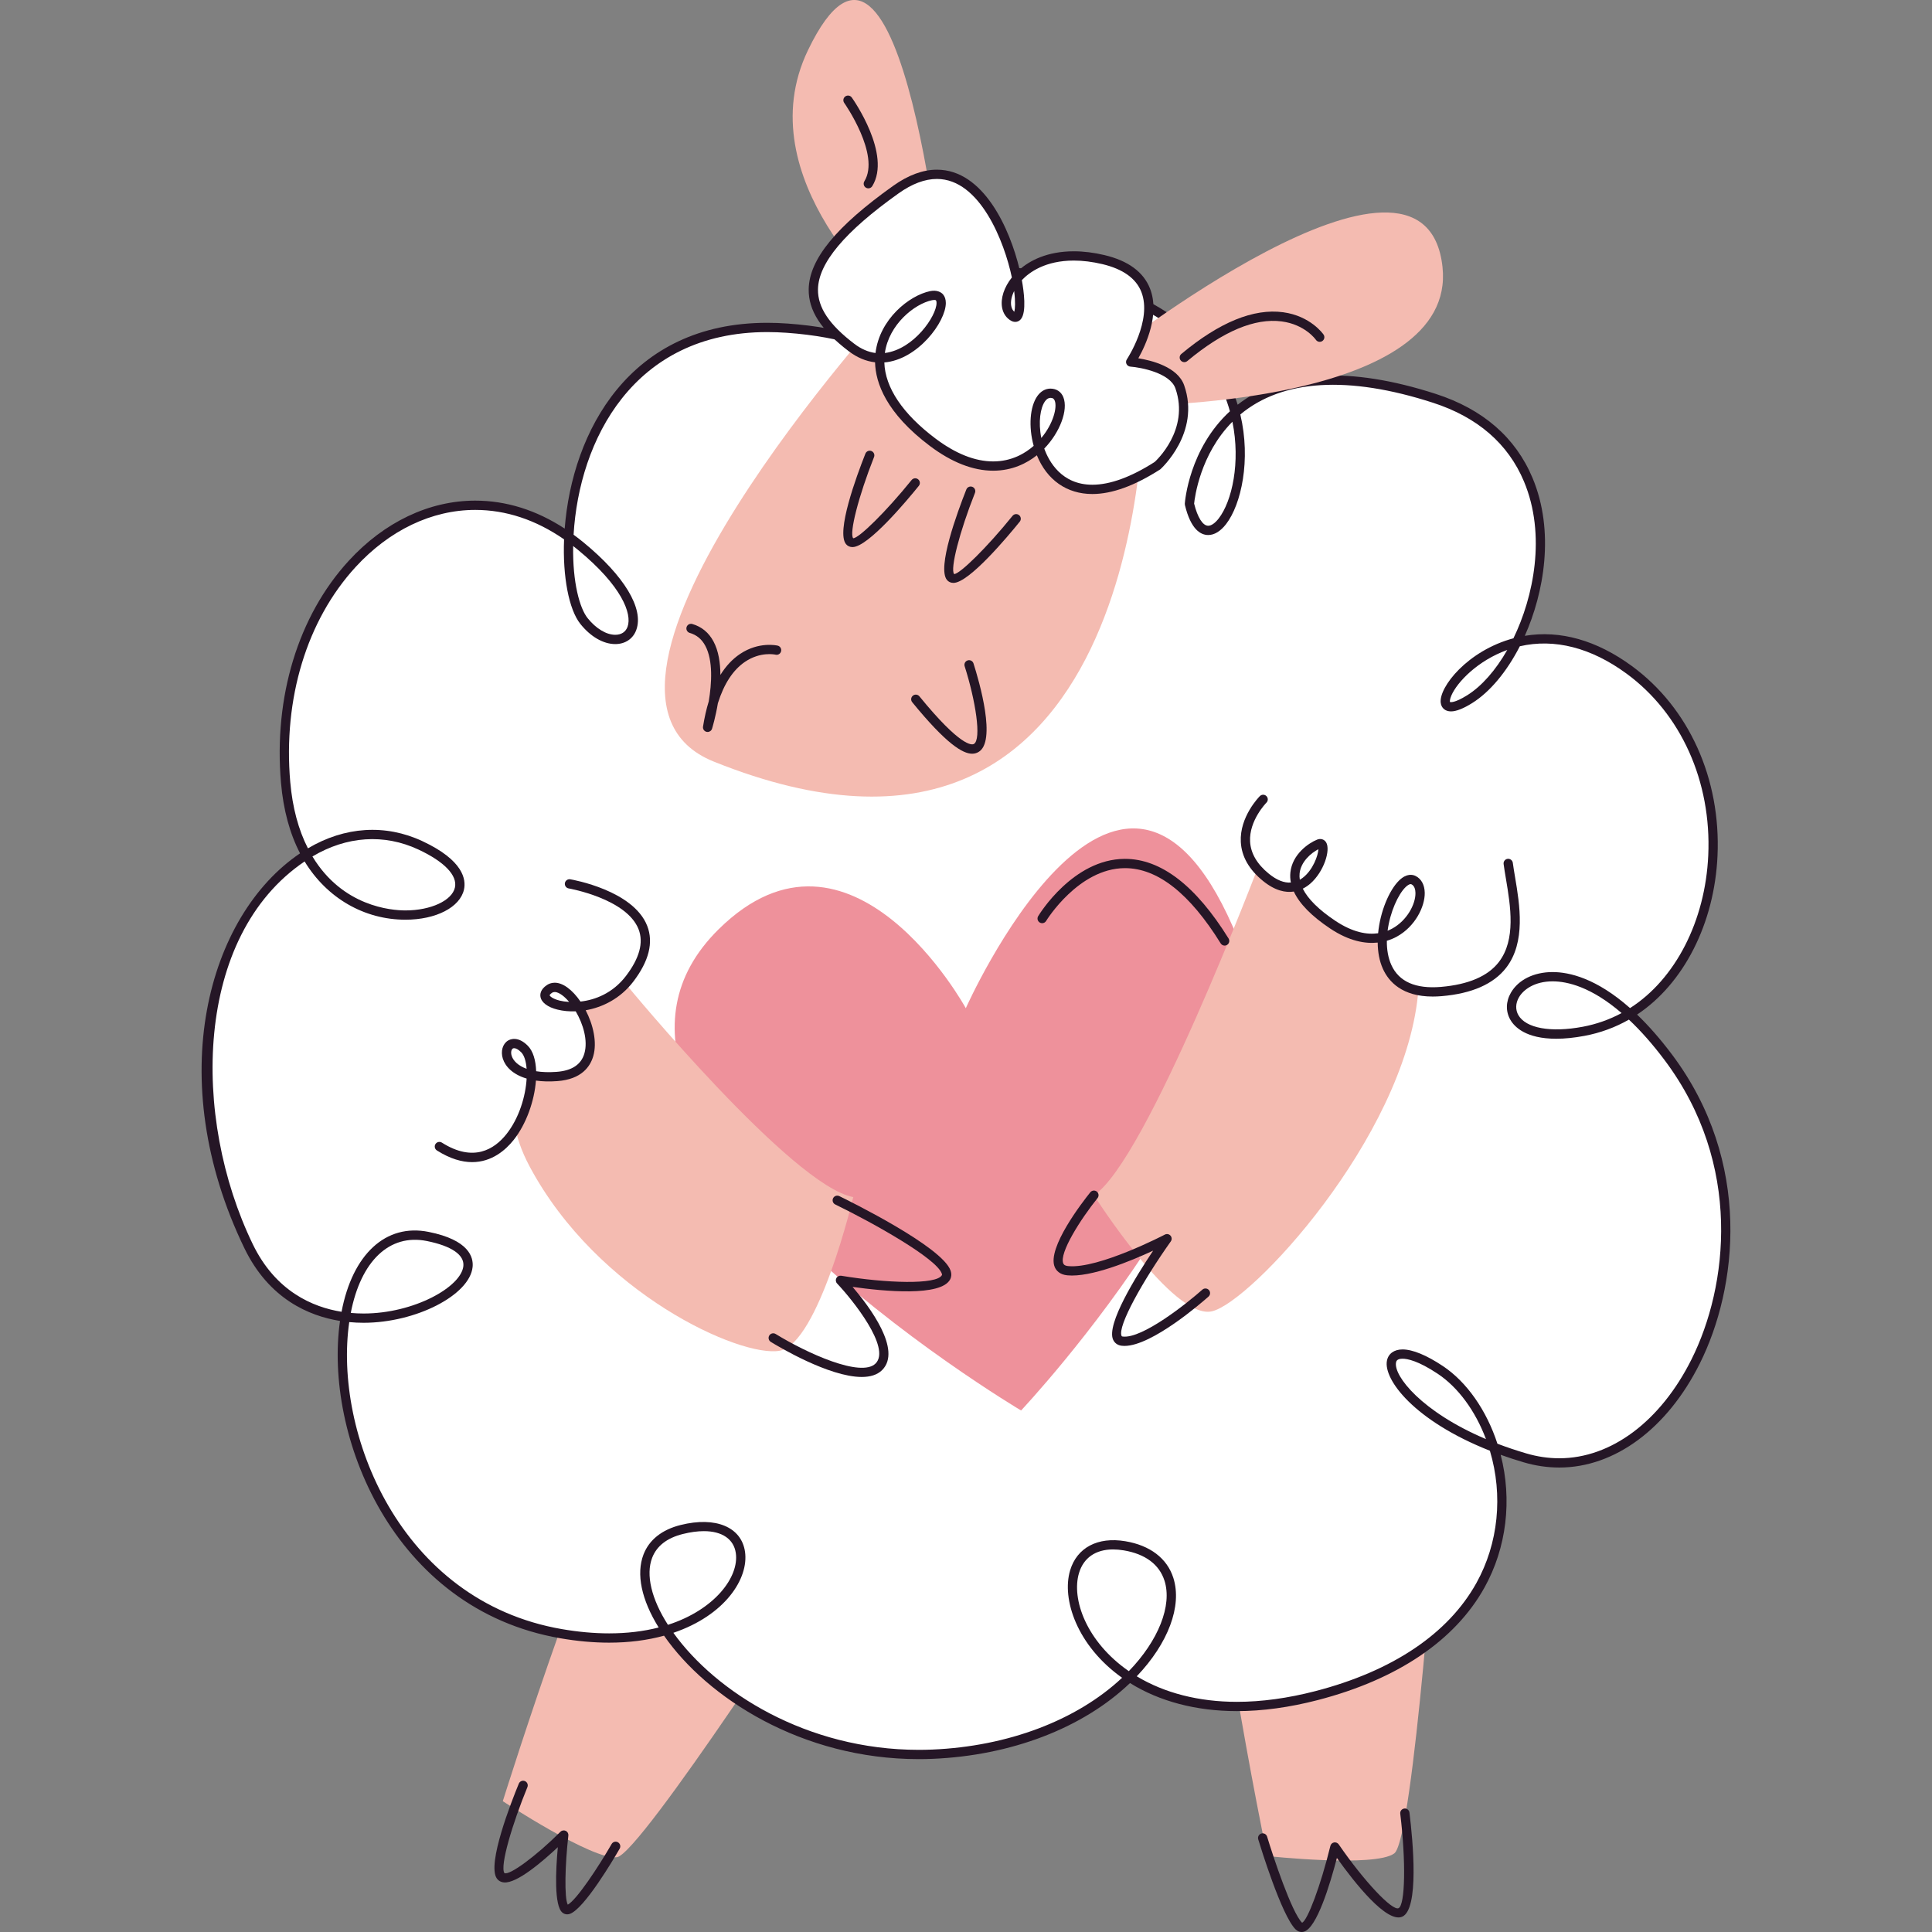 <?xml version="1.0" encoding="UTF-8"?>
<!-- Generator: Adobe Illustrator 25.2.0, SVG Export Plug-In . SVG Version: 6.00 Build 0)  -->
<svg xmlns="http://www.w3.org/2000/svg" xmlns:xlink="http://www.w3.org/1999/xlink" version="1.1" id="Capa_1" x="0px" y="0px" viewBox="0 0 512 512" style="enable-background:new 0 0 512 512;" xml:space="preserve" width="512" height="512">
<rect x="0" y="0" width="512" height="512" fill="#808080" stroke="none"/>
<g>
	<path style="fill:#F4BBB1;" d="M380.962,395.717c0,0-6.363,91.629-11.454,95.447c-5.091,3.818-33.693,0.704-33.693,0.704   s-18.485-89.788-13.395-103.787C327.511,374.082,380.962,395.717,380.962,395.717z"/>
	<path style="fill:#F4BBB1;" d="M219.644,414.153c0,0-49.85,77.145-56.152,78.028s-30.244-14.85-30.244-14.85   s27.612-88.356,38.834-98.152C183.303,369.383,219.644,414.153,219.644,414.153z"/>
	<g>
		<path style="fill:#FFFFFF;" d="M315.209,133.556c0,0,3.389-47.9,64.904-27.998c43.269,13.999,28.414,67.825,9.369,79.728    c-19.046,11.903,6.574-33.954,42.284-7.767s26.01,88.645-12.081,95.787s-13.274-40.71,22.437,6.904s2.502,118.046-37.97,106.142    c-40.472-11.904-43.863-37.584-22.437-23.3c21.426,14.284,31.487,69.63-32.792,86.295s-79.482-44.457-50.914-39.696    c28.568,4.761,6.223,52.848-50.914,55.229c-57.137,2.381-95.015-52.401-66.447-59.543c28.568-7.142,18.122,36.244-31.929,27.614    c-68.198-11.758-71.091-112.422-35.381-105.28s-27.731,43.357-47.462,2.589c-31.355-64.785,9.817-122.904,45.528-106.239    s-30.949,38.091-35.71-16.665c-4.761-54.756,40.948-93.22,78.203-62.629c25.141,20.644,10.386,31.751,0.863,19.848    c-9.523-11.903-6.585-81.923,53.822-77.608c46.107,3.293,47.158,31.713,28.112,34.094s-16.737-52.495,32.838-48.821    C358.479,78.833,322.845,165.371,315.209,133.556z"/>
		<path style="fill:#251626;" d="M243.473,466.186c-31.036,0-56.097-16.306-67.496-32.714c-4.453,1.227-9.345,1.849-14.56,1.849    c-0.002,0-0.005,0-0.005,0c-4.102,0-8.442-0.39-12.903-1.159c-44.705-7.707-62.695-54.123-58.4-84.1    c-8.205-1.315-18.821-5.799-25.339-19.266c-21.772-44.986-9.655-88.194,14.747-104.653c-2.731-5.265-4.429-11.542-5.049-18.68    c-1.981-22.796,4.559-44.244,17.946-58.845c9.427-10.283,21.333-15.947,33.525-15.947c8.2,0,16.167,2.492,23.711,7.411    c1.998-25.648,17.075-54.537,53.681-54.537c1.737,0,3.533,0.065,5.337,0.195c7.681,0.548,14.524,1.818,20.365,3.777    c4.22-7.384,14.214-18.684,35.826-18.684c1.549,0,3.154,0.06,4.765,0.18c41.525,3.078,54.399,23.24,58.367,36.236    c11.812-9.221,29.711-10.238,52.501-2.862c12.516,4.049,21.143,11.538,25.639,22.259c5.966,14.22,3.019,30.508-2.042,41.853    c9.365-1.561,19.056,1.174,28.404,8.027c15.117,11.087,23.591,29.88,22.666,50.271c-0.812,17.914-8.932,33.863-21.316,42.077    c3.106,2.977,6.216,6.535,9.264,10.597c21.386,28.517,17.327,61.933,7.352,81.885c-8.627,17.255-22.546,27.557-37.235,27.557    c-3.127,0.001-6.298-0.465-9.418-1.383c-2.09-0.614-4.136-1.281-6.115-1.995c3.086,11.954,1.571,24.638-4.275,35.158    c-7.808,14.054-23.086,24.374-44.186,29.843c-7.486,1.942-14.694,2.927-21.422,2.927c-0.002,0-0.005,0-0.007,0    c-10.76,0-20.531-2.568-28.337-7.437c-12.449,11.908-31.447,19.213-52.319,20.083c-1.227,0.052-2.455,0.077-3.663,0.077    C243.48,466.186,243.475,466.186,243.473,466.186z M178.451,432.712c11.229,15.656,35.283,31.013,65.022,31.015    c0.002,0,0.005,0,0.01,0c1.174,0,2.368-0.025,3.562-0.074c20.055-0.836,38.295-7.749,50.321-19.025    c-11.951-8.488-16.051-20.847-13.774-28.462c1.799-6.008,7.282-8.954,14.62-7.727c6.569,1.095,11.094,4.549,12.739,9.726    c2.361,7.424-1.347,17.311-9.699,26.072c7.333,4.431,16.476,6.767,26.55,6.767c0.002,0,0.005,0,0.007,0    c6.521,0,13.52-0.958,20.807-2.847c20.43-5.297,35.179-15.206,42.651-28.656c5.817-10.468,7.107-23.206,3.572-35.041    c-20.166-7.976-28.217-18.906-27.292-23.836c0.353-1.885,1.9-3.011,4.138-3.011c2.676,0,6.379,1.528,10.712,4.417    c6.298,4.198,11.538,11.672,14.435,20.566c2.447,0.933,5.025,1.799,7.667,2.577c2.897,0.851,5.832,1.284,8.726,1.283    c13.736,0,26.836-9.795,35.035-26.198c9.663-19.324,13.594-51.691-7.121-79.31c-3.118-4.159-6.298-7.767-9.463-10.739    c-3.648,2.079-7.602,3.527-11.764,4.306c-2.704,0.508-5.226,0.765-7.496,0.765c-8.051,0-11.07-3.145-12.153-5.02    c-1.273-2.206-1.223-4.826,0.142-7.186c1.974-3.423,6.105-5.467,11.048-5.467c4.475,0,11.625,1.676,20.526,9.548    c12.023-7.677,19.938-23.083,20.725-40.469c0.889-19.568-7.21-37.578-21.664-48.176c-9.386-6.885-19.102-9.354-28.272-7.243    c-3.487,6.804-7.96,12.141-12.634,15.061c-2.335,1.46-4.222,2.201-5.608,2.201h-0.002c-1.504,0-2.546-0.877-2.721-2.288    c-0.509-4.118,7.083-13.803,19.272-17.087c5.298-10.883,8.75-27.352,2.791-41.557c-4.208-10.03-12.326-17.052-24.131-20.871    c-22.464-7.269-39.916-6.182-51.039,3.115c2.863,12.025,0.235,23.88-3.78,29.06c-1.465,1.888-3.098,2.886-4.727,2.886    c-1.945,0-4.597-1.379-6.173-7.945c-0.029-0.122-0.038-0.249-0.031-0.375c0.043-0.599,1.155-14.554,11.954-24.477    c-3.403-12.284-15.292-32.471-56.496-35.525c-1.552-0.115-3.094-0.173-4.583-0.173c-20.019,0-29.41,10.177-33.474,17.07    c14.377,5.539,18.809,14.255,18.105,20.699c-0.646,5.936-5.611,10.34-12.643,11.219c-4.124,0.524-7.597-1.329-9.838-5.063    c-3.792-6.313-3.401-16.619,0.865-25.494c-5.56-1.822-12.072-3.008-19.378-3.531c-1.749-0.125-3.485-0.187-5.164-0.187    c-35.597,0-49.862,28.771-51.327,53.701c0.896,0.652,1.787,1.341,2.673,2.07c10.76,8.834,15.974,17.483,13.952,23.136    c-0.845,2.363-2.933,3.776-5.579,3.776c-3.163,0-6.533-1.948-9.252-5.344c-3.038-3.8-4.715-12.547-4.316-22.413    c-7.489-5.176-15.405-7.8-23.543-7.8c-11.495,0-22.757,5.38-31.714,15.149c-12.922,14.094-19.229,34.858-17.308,56.969    c0.586,6.73,2.159,12.634,4.684,17.572c9.744-5.781,20.519-6.49,30.323-1.914c10.945,5.109,11.613,10.228,11.036,12.826    c-1.045,4.709-7.422,7.998-15.506,7.998c-10.94,0-20.841-5.744-26.732-15.438c-29.273,19.791-30.03,67.773-13.738,101.432    c6.062,12.524,15.917,16.691,23.528,17.91c2.897-15.246,11.723-23.451,23.067-21.17c10.734,2.146,11.915,6.738,11.663,9.284    c-0.74,7.468-15.038,14.801-28.867,14.802c-0.002,0-0.005,0-0.007,0c-1.283,0-2.563-0.06-3.819-0.18    c-4.184,28.989,13.176,73.918,56.378,81.366c4.323,0.745,8.522,1.123,12.485,1.123c0.002,0,0.002,0,0.005,0    c4.693,0,9.1-0.524,13.136-1.556c-4.578-7.372-6.005-14.203-4.016-19.362c1.492-3.871,4.885-6.567,9.814-7.799    c9.398-2.351,16.138,0.594,17.079,7.075C198.465,418.329,192.149,428.071,178.451,432.712z M294.966,410.617    c-4.609,0-7.813,2.222-9.019,6.254c-2.054,6.861,1.907,18.176,13.203,26.004c7.837-8.085,11.541-17.411,9.456-23.964    c-1.371-4.315-5.106-7.097-10.799-8.046C296.817,410.701,295.861,410.617,294.966,410.617z M186.528,405.77    c-1.684,0-3.562,0.256-5.582,0.76c-4.177,1.045-6.908,3.163-8.116,6.298c-1.729,4.488-0.204,10.928,4.182,17.77    c12.429-3.999,18.902-12.72,17.985-19.024C194.461,407.885,191.375,405.77,186.528,405.77z M371.684,360.073    c-1.535,0-1.672,0.73-1.722,1.005c-0.663,3.539,6.785,13.08,23.836,20.299c-2.82-7.496-7.386-13.714-12.766-17.3    C375.808,360.593,372.933,360.073,371.684,360.073z M92.958,347.941c1.124,0.102,2.265,0.153,3.411,0.153c0.002,0,0.005,0,0.007,0    c13.32-0.001,25.87-7.039,26.42-12.584c0.293-2.967-3.151-5.322-9.696-6.631C103.195,326.893,95.615,334.204,92.958,347.941z     M411.451,260.067c-4.772,0-7.736,2.188-8.918,4.237c-0.913,1.579-0.963,3.301-0.142,4.727c1.982,3.431,8.488,4.674,17.067,3.068    c3.62-0.68,7.071-1.899,10.282-3.629C421.71,261.561,415.4,260.067,411.451,260.067z M82.799,226.973    c7.986,13.248,20.833,14.299,24.657,14.299c6.703,0,12.338-2.61,13.104-6.071c0.711-3.196-2.817-6.864-9.677-10.065    C101.794,220.894,91.863,221.573,82.799,226.973z M384.28,186.054c0.106-0.004,1.076,0.359,4.551-1.81    c3.819-2.387,7.527-6.594,10.611-11.998c-7.83,2.817-13.287,8.52-14.817,12.076c-0.471,1.098-0.413,1.636-0.355,1.737    C384.268,186.055,384.272,186.054,384.28,186.054z M151.892,144.698c-0.168,9.663,1.734,16.492,3.829,19.109    c2.214,2.769,4.955,4.422,7.33,4.422c1.609,0,2.769-0.763,3.264-2.145c1.22-3.412-1.504-10.803-13.198-20.407    C152.708,145.343,152.3,145.016,151.892,144.698z M316.455,133.464c0.91,3.677,2.301,5.865,3.732,5.865    c0.829,0,1.816-0.687,2.784-1.933c3.516-4.537,5.829-14.838,3.632-25.63C318.061,120.362,316.613,131.887,316.455,133.464z     M230.208,92.546c-4.482,9.108-3.989,18.579-1.093,23.406c1.194,1.985,3.581,4.377,7.426,3.889    c5.952-0.743,9.977-4.21,10.503-9.045C247.626,105.479,243.531,97.595,230.208,92.546z"/>
	</g>
	<path style="fill:#EE919B;" d="M270.597,373.792c0,0-130.788-77.582-80.143-127.536c35.084-34.605,65.496,20.929,65.496,20.929   s40.404-90.863,70.754-21.626C347.247,292.423,270.597,373.792,270.597,373.792z"/>
	<g>
		<path style="fill:#F4BBB1;" d="M236.444,80.384c0,0-93.855,102.722-47.301,121.44c114.636,46.093,113.855-94.414,113.855-94.414    s83.169-0.617,79.283-36.644c-4.661-43.21-89.944,24.223-89.944,24.223l-41.882-14.456c0,0-11.101-119.741-36.343-67.207    C197.708,47.466,236.444,80.384,236.444,80.384z"/>
		<g>
			<path style="fill:#FFFFFF;" d="M299.641,95.931c0,0,14.67-21.953-7.244-27.137s-29.698,11.96-23.804,15.161     c5.894,3.201-4.046-53.022-31.173-33.712s-26.549,30.615-11.743,41.861c14.806,11.246,30.022-15.609,21.075-13.751     s-25.799,19.115,0.425,38.852s39.824-13.177,31.174-12.99c-8.65,0.187-5.093,40.619,28.325,19.24c0,0,10.168-8.972,5.981-20.935     C310.643,96.761,299.641,95.931,299.641,95.931z"/>
			<path style="fill:#251626;" d="M289.477,130.919h-0.002c-6.759,0-12.031-3.716-14.694-10.267     c-2.608,2.074-6.461,4.087-11.582,4.087c-5.344,0-10.984-2.205-16.762-6.553c-11.589-8.722-14.404-16.687-14.538-22.171     c-2.426-0.276-4.763-1.26-6.965-2.933c-7.333-5.57-10.707-10.791-10.621-16.433c0.122-7.91,7.239-16.619,22.395-27.408     c3.985-2.838,7.88-4.275,11.577-4.275c12.386,0,19.359,15.699,21.921,26.45c2.618-2.263,7.172-4.82,14.372-4.82     c2.565,0,5.291,0.337,8.104,1.003c6.286,1.487,10.349,4.466,12.076,8.857c2.685,6.831-1.143,15.023-3.089,18.493     c3.451,0.552,10.434,2.263,12.148,7.166c4.41,12.598-6.218,22.168-6.326,22.262C300.67,128.756,294.661,130.919,289.477,130.919z      M276.741,118.879c1.211,3.357,4.556,9.58,12.734,9.581h0.002c4.705,0.001,10.268-2.032,16.536-6.043     c0.238-0.231,9.338-8.475,5.483-19.492c-1.431-4.089-9.11-5.551-11.949-5.768c-0.435-0.034-0.819-0.295-1.011-0.688     c-0.192-0.393-0.161-0.857,0.082-1.22c0.07-0.103,6.816-10.365,3.848-17.9c-1.417-3.593-4.9-6.068-10.352-7.359     c-2.628-0.621-5.161-0.936-7.537-0.936c-7.554,0-11.769,3.071-13.777,5.186c0.526,2.883,1.29,8.469-0.255,10.341     c-0.622,0.76-1.621,0.949-2.539,0.454c-1.29-0.7-2.157-1.947-2.44-3.511c-0.444-2.452,0.521-5.402,2.589-7.991     c-1.95-9.356-8.416-26.108-19.873-26.108c-3.175,0-6.591,1.285-10.15,3.819C223.867,61.4,216.88,69.722,216.772,76.686     c-0.074,4.794,2.993,9.382,9.651,14.439c1.789,1.359,3.665,2.172,5.594,2.426c1.071-8.972,8.916-15.246,14.488-16.403     c1.775-0.364,2.921,0.295,3.406,0.865c0.492,0.575,0.742,1.343,0.742,2.282c0,5.009-7.434,15.019-16.294,15.758     c0.197,6.673,4.859,13.622,13.558,20.169c5.342,4.021,10.484,6.059,15.283,6.059c4.9,0,8.474-2.136,10.734-4.123     c-1.403-5.068-1.018-10.415,0.994-13.223c0.896-1.247,2.07-1.921,3.399-1.95h0.002c1.662,0,2.889,0.829,3.466,2.273     C283.144,108.629,280.891,114.605,276.741,118.879z M278.424,105.442c-0.243,0.005-0.848,0.018-1.499,0.926     c-1.199,1.672-1.825,5.456-0.963,9.706c3.178-3.81,4.258-8.131,3.55-9.901C279.303,105.653,278.989,105.442,278.424,105.442z      M247.575,79.489c-0.166,0-0.358,0.023-0.572,0.067c-4.643,0.963-11.435,6.416-12.506,13.994     c7.655-0.952,13.695-9.801,13.695-13.257c0-0.471-0.115-0.642-0.151-0.683C247.95,79.504,247.712,79.489,247.575,79.489z      M268.762,77.119c-0.697,1.403-0.985,2.804-0.773,3.965c0.12,0.662,0.394,1.177,0.819,1.535     C269.009,81.833,269.127,80.028,268.762,77.119z"/>
		</g>
		<path style="fill:#251626;" d="M187.525,193.978c-0.091,0-0.185-0.011-0.279-0.032c-0.629-0.147-1.038-0.754-0.937-1.391    c0.387-2.421,0.891-4.648,1.516-6.676c0.781-4.679,1.194-10.831-0.922-14.757c-0.946-1.755-2.291-2.864-4.117-3.394    c-0.651-0.189-1.028-0.871-0.838-1.523c0.19-0.652,0.862-1.03,1.525-0.838c2.455,0.712,4.338,2.257,5.596,4.591    c1.355,2.514,1.83,5.702,1.845,8.902c1.458-2.35,3.199-4.207,5.217-5.558c4.979-3.334,9.759-2.251,9.958-2.201    c0.66,0.156,1.069,0.819,0.913,1.48c-0.156,0.659-0.807,1.082-1.475,0.914l0,0c-0.163-0.036-4.006-0.869-8.077,1.884    c-3.175,2.147-5.584,5.827-7.201,10.978c-0.622,3.716-1.468,6.492-1.549,6.755C188.539,193.635,188.053,193.978,187.525,193.978z"/>
		<path style="fill:#251626;" d="M257.632,199.744c-2.491,0-6.838-2.565-15.886-13.654c-0.428-0.526-0.351-1.301,0.175-1.729    c0.524-0.431,1.304-0.353,1.732,0.175c11,13.485,13.938,12.894,14.418,12.631c2.114-1.144,0.452-11.58-2.428-20.608    c-0.207-0.647,0.151-1.339,0.797-1.546c0.658-0.211,1.338,0.154,1.547,0.799c1.542,4.84,6.197,20.841,1.256,23.517    C258.797,199.571,258.278,199.744,257.632,199.744z"/>
		<path style="fill:#251626;" d="M225.918,144.984c-0.694,0-1.302-0.279-1.717-0.785c-2.652-3.235,2.712-17.848,5.14-23.981    c0.252-0.632,0.973-0.94,1.595-0.691c0.632,0.25,0.942,0.964,0.692,1.596c-4.088,10.328-6.619,20.181-5.524,21.517    c0.002,0,0.007,0,0.01,0c1.501,0,8.661-7,15.473-15.43c0.428-0.53,1.201-0.61,1.729-0.185c0.528,0.428,0.61,1.201,0.183,1.729    c-3.072,3.804-13.417,16.216-17.572,16.23C225.923,144.984,225.921,144.984,225.918,144.984z"/>
		<path style="fill:#251626;" d="M252.667,154.475c-0.694,0-1.302-0.279-1.717-0.785c-2.652-3.235,2.714-17.849,5.142-23.982    c0.252-0.632,0.968-0.938,1.597-0.691c0.629,0.25,0.939,0.964,0.689,1.596c-4.09,10.328-6.622,20.182-5.527,21.518    c0.002,0,0.007,0,0.01,0c1.501,0.001,8.663-7,15.475-15.432c0.428-0.53,1.201-0.61,1.729-0.185    c0.528,0.428,0.61,1.201,0.183,1.729c-3.072,3.804-13.419,16.217-17.574,16.232C252.672,154.475,252.67,154.475,252.667,154.475z"/>
	</g>
	<path style="fill:#F4BBB1;" d="M333.662,229.111c0,0-29.875,78.771-43.763,87.631c0,0,20.937,32.979,31.2,30.785   c10.263-2.194,50.813-45.792,54.669-83.86C379.625,225.598,333.662,229.111,333.662,229.111z"/>
	<path style="fill:#F4BBB1;" d="M166.168,261.156c0,0,43.744,53.163,59.957,56.082c0,0-9.187,38.854-19.514,40.724   c-10.326,1.87-48.229-15.094-66.261-48.843S166.168,261.156,166.168,261.156z"/>
	<g>
		<path style="fill:#FFFFFF;" d="M150.919,234.235c0,0,31.158,5.304,15.911,25.192c-9.198,11.997-27.181,6.629-21.214,2.652    s19.888,21.877,1.989,23.203s-14.585-13.259-8.618-7.292s-2.652,38.451-22.54,25.855"/>
		<path style="fill:#251626;" d="M125.123,307.975c-2.69,0-5.8-0.853-9.336-3.092c-0.574-0.363-0.745-1.123-0.382-1.697    c0.367-0.575,1.129-0.741,1.698-0.381c8.392,5.318,13.911,1.741,17.065-2.198c3.413-4.267,5.13-10.126,5.397-14.774    c-3.646-1.081-5.63-3.163-6.302-5.252c-0.629-1.96-0.07-3.94,1.364-4.816c0.56-0.346,2.611-1.267,5.229,1.353    c1.417,1.417,2.133,3.862,2.231,6.768c1.513,0.244,3.317,0.319,5.426,0.167c4.042-0.299,6.516-1.941,7.357-4.879    c0.982-3.441-0.324-7.813-2.299-11.165c-1.705,0.078-3.358-0.092-4.813-0.449c-2.608-0.639-4.256-1.871-4.523-3.383    c-0.118-0.667-0.053-1.957,1.698-3.124c0.886-0.594,2.774-1.292,5.467,0.671c1.213,0.886,2.395,2.174,3.439,3.701    c3.862-0.437,8.514-2.184,12.016-6.749c3.62-4.722,4.753-8.904,3.37-12.427c-3.182-8.107-18.36-10.779-18.513-10.806    c-0.67-0.113-1.119-0.748-1.006-1.418c0.115-0.669,0.761-1.113,1.419-1.005c0.68,0.115,16.705,2.945,20.389,12.331    c1.722,4.381,0.473,9.368-3.708,14.822c-3.411,4.449-8.118,6.782-12.593,7.555c1.996,3.839,3.06,8.489,2.02,12.121    c-0.79,2.774-3.089,6.179-9.538,6.657c-2.147,0.16-4.028,0.092-5.666-0.142c-0.396,5.308-2.52,11.502-5.942,15.779    C134.041,304.703,130.391,307.975,125.123,307.975z M136.256,277.781c-0.142,0-0.259,0.031-0.346,0.085    c-0.379,0.232-0.615,0.999-0.305,1.965c0.406,1.259,1.655,2.574,3.951,3.414c-0.147-2.008-0.636-3.583-1.439-4.386    C137.315,278.057,136.674,277.781,136.256,277.781z M147.011,262.895c-0.252,0-0.495,0.061-0.713,0.207    c-0.55,0.367-0.646,0.62-0.639,0.651c0.036,0.214,0.742,0.945,2.683,1.421c0.682,0.167,1.525,0.295,2.486,0.347    c-0.62-0.739-1.259-1.356-1.878-1.807C148.39,263.304,147.664,262.895,147.011,262.895z"/>
	</g>
	<g>
		<path style="fill:#FFFFFF;" d="M334.748,211.844c0,0-11.07,11.07,0.738,20.663c11.808,9.594,17.711-10.332,14.022-8.856    c-3.69,1.476-14.022,9.594,3.69,21.401c17.711,11.808,27.305-8.856,21.401-11.808s-18.449,31.733,7.38,29.519    c25.829-2.214,19.187-22.877,17.711-33.947"/>
		<path style="fill:#251626;" d="M379.692,264.095c-8.089,0-11.644-3.898-13.205-7.339c-0.949-2.091-1.362-4.494-1.381-6.963    c-3.25,0.348-7.51-0.334-12.59-3.718c-4.921-3.281-8.142-6.562-9.634-9.802c-2.193,0.341-4.96-0.203-8.171-2.813    c-3.706-3.011-5.685-6.489-5.884-10.337c-0.343-6.672,4.83-11.929,5.051-12.15c0.48-0.477,1.256-0.48,1.737-0.001    c0.48,0.479,0.483,1.257,0.005,1.739c-0.048,0.047-4.631,4.729-4.335,10.3c0.166,3.118,1.842,5.991,4.979,8.54    c2.07,1.682,4.028,2.471,5.829,2.332c-0.178-0.898-0.221-1.793-0.127-2.682c0.504-4.836,4.856-7.801,7.088-8.693    c0.941-0.376,1.881-0.091,2.383,0.725c1.237,2.021-0.591,7.782-4.155,10.904c-0.531,0.465-1.211,0.962-2.025,1.369    c1.355,2.728,4.263,5.614,8.625,8.522c4.645,3.094,8.44,3.711,11.334,3.294c0.538-5.794,2.985-11.506,5.591-14.016    c1.979-1.909,3.567-1.548,4.342-1.162c1.52,0.761,2.38,2.341,2.421,4.447c0.067,3.636-2.512,8.952-7.424,11.639    c-0.697,0.381-1.571,0.775-2.616,1.082c-0.029,2.265,0.317,4.488,1.198,6.427c2.006,4.421,6.42,6.365,13.145,5.798    c7.27-0.623,12.422-2.831,15.312-6.559c4.614-5.951,3.11-14.891,1.905-22.075c-0.235-1.397-0.456-2.718-0.617-3.925    c-0.091-0.673,0.382-1.291,1.054-1.381c0.653-0.085,1.29,0.382,1.383,1.057c0.156,1.182,0.375,2.473,0.603,3.84    c1.22,7.253,2.889,17.187-2.383,23.991c-3.331,4.294-9.064,6.819-17.046,7.502C381.246,264.06,380.449,264.095,379.692,264.095z     M373.839,234.298c-0.476,0-1.119,0.58-1.328,0.781c-1.969,1.897-4.131,6.611-4.784,11.577c0.444-0.177,0.857-0.373,1.237-0.581    c3.917-2.144,6.202-6.481,6.146-9.437c-0.017-0.812-0.211-1.867-1.062-2.293C373.983,234.312,373.913,234.298,373.839,234.298z     M349.388,225.056c-1.967,0.998-4.66,3.34-4.979,6.401c-0.058,0.552-0.038,1.116,0.058,1.688c0.24-0.138,0.478-0.294,0.711-0.47    C347.931,230.622,349.328,226.68,349.388,225.056z"/>
	</g>
	<path style="fill:#251626;" d="M297.999,356.683c-0.262,0-0.514-0.014-0.759-0.046c-1.057-0.132-1.859-0.709-2.263-1.625   c-1.797-4.082,6.033-16.73,10.621-23.577c-5.906,2.748-16.525,7.143-22.752,6.54c-2.08-0.208-2.961-1.313-3.334-2.202   c-2.118-5.056,7.484-17.382,9.43-19.802c0.428-0.532,1.199-0.611,1.729-0.187c0.528,0.426,0.612,1.2,0.187,1.729   c-4.458,5.543-10.222,14.579-9.076,17.31c0.074,0.179,0.25,0.599,1.309,0.705c8.046,0.781,25.435-8.256,25.608-8.349   c0.507-0.264,1.122-0.148,1.499,0.28c0.372,0.429,0.406,1.057,0.077,1.522c-7.302,10.289-14.178,22.47-13.047,25.041   c0.034,0.077,0.062,0.144,0.315,0.175c5.171,0.624,16.959-8.752,21.093-12.425c0.504-0.453,1.285-0.407,1.737,0.102   c0.452,0.508,0.404,1.285-0.103,1.735C318.72,344.988,305.341,356.682,297.999,356.683z"/>
	<path style="fill:#251626;" d="M228.366,364.91c-8.683,0-22.229-8.145-24.095-9.294c-0.579-0.355-0.759-1.113-0.404-1.692   c0.355-0.576,1.114-0.76,1.691-0.402c8.212,5.05,22.661,11.643,26.485,7.813c4.158-4.156-6.235-17.014-10.203-21.191   c-0.365-0.383-0.442-0.956-0.195-1.423c0.25-0.468,0.773-0.718,1.287-0.636c11.812,1.967,25.375,2.456,26.696-0.186   c0.046-0.092-0.012-0.288-0.038-0.369c-1.362-4.009-18.047-13.375-28.245-18.337c-0.61-0.298-0.865-1.033-0.567-1.644   c0.298-0.611,1.042-0.859,1.643-0.568c2.793,1.359,27.362,13.463,29.497,19.759c0.348,1.024,0.144,1.794-0.089,2.259   c-2.349,4.693-17.673,3.209-25.887,2.038c4.513,5.276,13.131,16.747,7.84,22.038C232.475,364.382,230.578,364.91,228.366,364.91z"/>
	<path style="fill:#251626;" d="M324.542,250.594c-0.411,0-0.812-0.207-1.045-0.581c-8.205-13.235-16.736-19.946-25.356-19.946   c-0.031,0-0.062,0-0.094,0c-12.252,0.068-20.73,13.856-20.814,13.995c-0.351,0.585-1.11,0.764-1.688,0.416   c-0.581-0.351-0.766-1.107-0.416-1.688c0.372-0.616,9.29-15.106,22.904-15.182c0.036,0,0.072,0,0.108,0   c9.528,0,18.761,7.101,27.446,21.108c0.358,0.578,0.18,1.335-0.396,1.693C324.988,250.534,324.765,250.594,324.542,250.594z"/>
	<path style="fill:#251626;" d="M150.304,507.321c-0.452,0-0.881-0.154-1.254-0.456c-2.222-1.801-1.789-11.09-1.22-17.34   c-3.901,3.652-10.859,9.695-14.303,9.333c-0.814-0.08-1.47-0.464-1.9-1.107c-2.556-3.836,3.843-20.163,5.868-25.076   c0.257-0.628,0.975-0.921,1.604-0.669c0.627,0.258,0.927,0.978,0.668,1.606c-3.905,9.49-7.347,20.896-6.093,22.775   c1.316,0.709,8.406-4.507,14.855-10.953c0.37-0.372,0.937-0.465,1.405-0.238c0.471,0.227,0.745,0.728,0.687,1.247   c-0.872,7.637-1.114,16.507-0.154,18.315c2.363-1.293,8.13-10.026,11.62-16.079c0.339-0.587,1.09-0.793,1.681-0.45   c0.588,0.34,0.79,1.092,0.452,1.68c-1.537,2.664-9.401,16.02-13.236,17.299C150.756,507.284,150.527,507.321,150.304,507.321z"/>
	<path style="fill:#251626;" d="M344.947,512c-0.591,0-1.153-0.246-1.628-0.721c-3.699-3.699-9.254-21.789-9.876-23.839   c-0.197-0.65,0.171-1.337,0.821-1.534c0.646-0.199,1.335,0.171,1.532,0.82c1.638,5.409,6.497,20.049,9.261,22.814   c1.431-0.526,4.945-9.85,7.508-20.357c0.113-0.471,0.495-0.83,0.973-0.918c0.461-0.084,0.958,0.113,1.235,0.513   c6.711,9.759,14.166,17.651,15.847,16.912c1.78-0.763,1.993-12.463,0.461-25.039c-0.082-0.674,0.396-1.287,1.071-1.369   c0.656-0.096,1.287,0.396,1.369,1.071c0.934,7.649,2.611,25.65-1.931,27.597c-4.112,1.753-12.578-8.962-17.296-15.57   c-1.84,7.052-5.334,18.579-8.738,19.532C345.353,511.971,345.149,512,344.947,512z"/>
	<path style="fill:#251626;" d="M313.853,95.973c-0.351,0-0.701-0.15-0.944-0.442c-0.435-0.522-0.365-1.298,0.156-1.733   c10.078-8.398,19.145-12.111,26.999-11.048c7.201,0.98,10.549,5.709,10.688,5.91c0.387,0.558,0.247,1.325-0.312,1.711   c-0.55,0.382-1.316,0.249-1.708-0.307l0,0c-0.118-0.166-2.937-4.077-9.067-4.885c-7.126-0.936-15.533,2.598-25.025,10.51   C314.411,95.879,314.132,95.973,313.853,95.973z"/>
	<path style="fill:#251626;" d="M230.114,49.916c-0.221,0-0.444-0.059-0.644-0.183c-0.579-0.355-0.759-1.113-0.404-1.692   c4.304-6.992-5.243-20.639-5.339-20.776c-0.391-0.555-0.262-1.322,0.293-1.715c0.552-0.388,1.321-0.263,1.715,0.293   c0.435,0.614,10.58,15.116,5.426,23.487C230.928,49.709,230.525,49.916,230.114,49.916z"/>
</g>















</svg>
